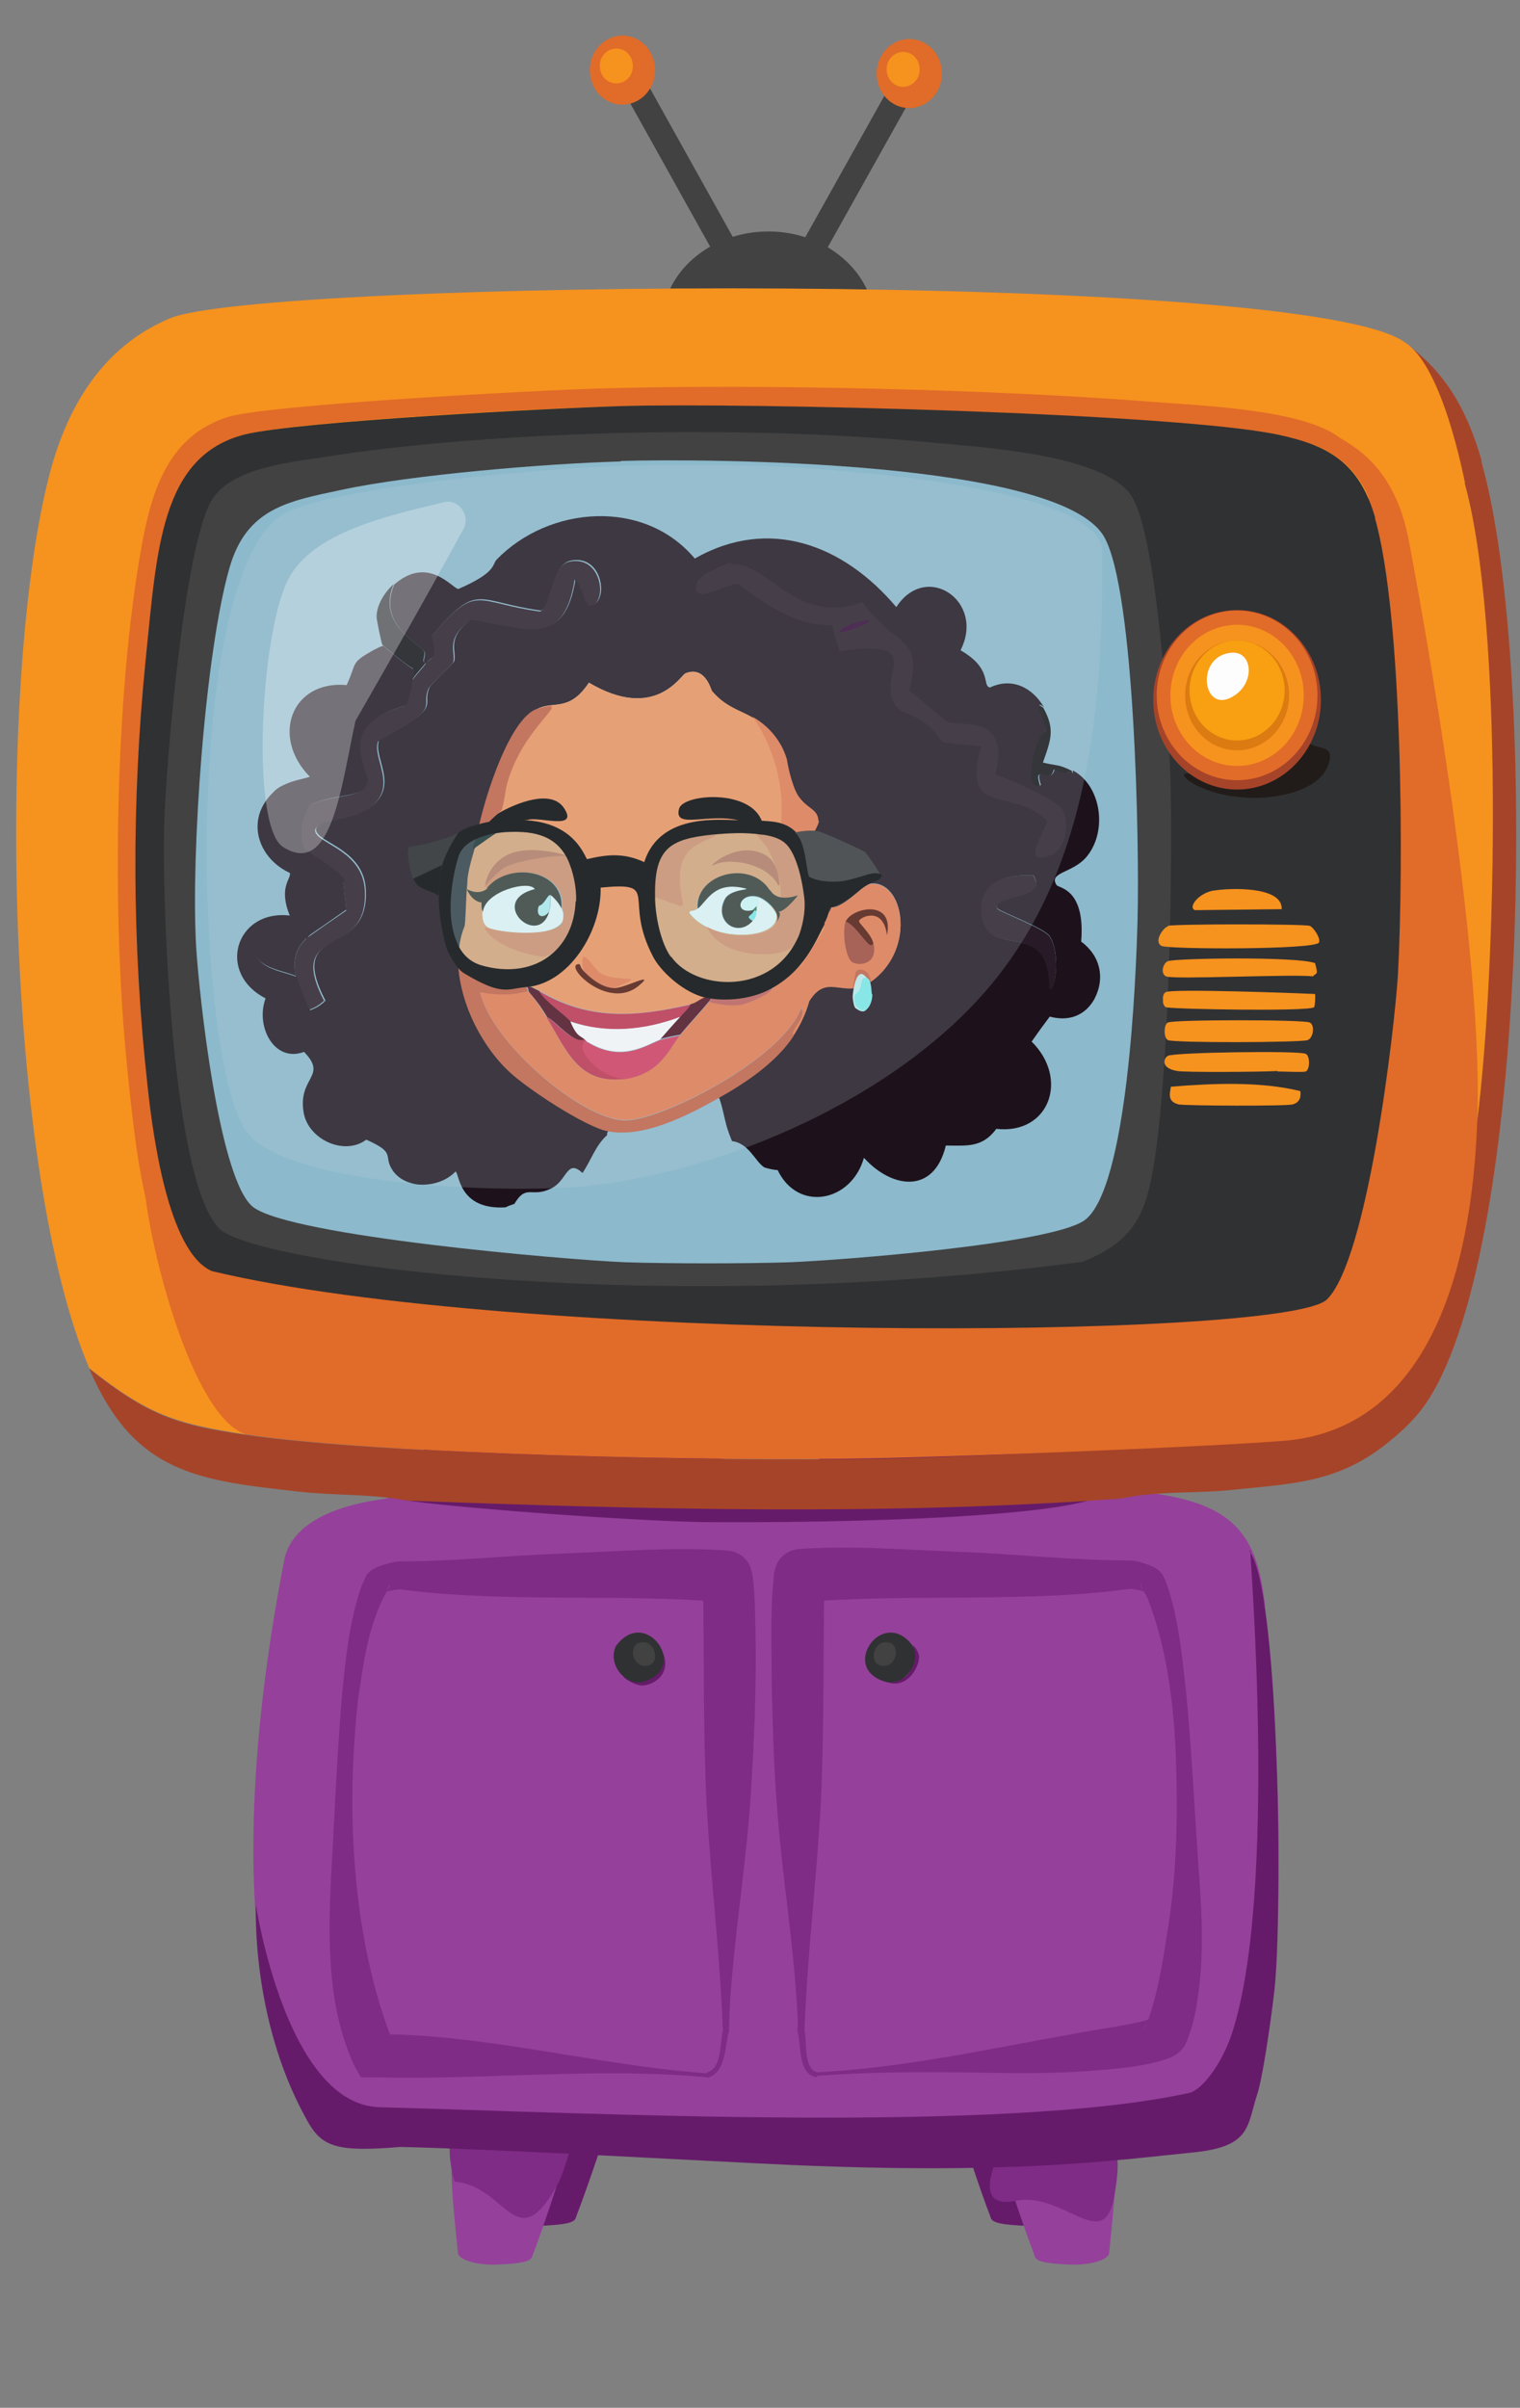 <?xml version="1.0" encoding="UTF-8"?>
<svg xmlns="http://www.w3.org/2000/svg" version="1.1" viewBox="0 0 310 491"><rect x="0" y="0" width="310" height="491" fill="#808080" stroke="none"/>
  <!-- Generator: Adobe Illustrator 29.1.0, SVG Export Plug-In . SVG Version: 2.1.0 Build 142)  -->
  <defs>
    <style>
      .st0 {
        fill: #c45f41;
      }

      .st1 {
        fill: #f6921e;
      }

      .st2 {
        fill: #c05e58;
      }

      .st3 {
        fill: #232323;
      }

      .st4 {
        fill: #8cb9cc;
      }

      .st5, .st6 {
        fill: #c2d3dc;
      }

      .st5, .st7 {
        opacity: .2;
      }

      .st5, .st8 {
        mix-blend-mode: screen;
      }

      .st9 {
        fill: #a34737;
      }

      .st10 {
        fill: #23110a;
      }

      .st11 {
        fill: #281a26;
      }

      .st12 {
        fill: #f0935d;
      }

      .st13 {
        fill: #bdeded;
      }

      .st14 {
        fill: #c12e4b;
      }

      .st15 {
        fill: #f3c4ac;
      }

      .st16 {
        isolation: isolate;
      }

      .st17 {
        fill: #e5fdfe;
      }

      .st18 {
        fill: #7f2c86;
      }

      .st19 {
        fill: #db7b11;
      }

      .st20 {
        fill: #2e643c;
      }

      .st21 {
        fill: #fbfbfc;
      }

      .st7, .st22 {
        fill: #7aebe9;
      }

      .st23 {
        fill: #e6794d;
      }

      .st24 {
        fill: #a64429;
      }

      .st25 {
        fill: #e16b28;
      }

      .st26 {
        fill: #511407;
      }

      .st27 {
        fill: none;
        stroke: #424242;
        stroke-miterlimit: 10;
        stroke-width: 5px;
      }

      .st28 {
        fill: #424242;
      }

      .st29 {
        fill: #211c19;
      }

      .st30 {
        fill: #f6d6c6;
      }

      .st31 {
        fill: #661b6a;
      }

      .st32 {
        fill: #17ae9d;
      }

      .st33 {
        fill: #d53a5c;
      }

      .st34 {
        fill: #303133;
      }

      .st35 {
        fill: #f89f12;
      }

      .st36 {
        fill: #95409b;
      }

      .st37 {
        fill: #353535;
      }

      .st38 {
        fill: #120f12;
      }

      .st39 {
        fill: #320532;
      }

      .st40 {
        fill: #1d121b;
      }

      .st41 {
        fill: #4e0b1b;
      }

      .st8 {
        opacity: .3;
      }

      .st42 {
        fill: #fdfdfd;
      }
    </style>
  </defs>
  <g class="st16">
    <g id="Layer_1">
      <g>
        <g>
          <g>
            <path class="st31" d="M217.2,451.5c0,1.3-3.4,2.5-7.7,2.4-8-.3-7.2-1.2-7.7-2.4s-2.4-6.5-4-11.5.1-1.2.1-1.2l19.9-1.2s.4.5.4.8c-.3,5.5-1,12.9-1,13.2Z"/>
            <path class="st36" d="M226.2,459.4c0,1.3-3.4,2.5-7.7,2.4-8-.3-7.2-1.2-7.7-2.4-.9-2.2-7.5-20.7-6.3-20.9s21.3,1.4,22.6,1.7-.9,18.8-.9,19.2Z"/>
            <path class="st18" d="M227,449c-2.4,10-10.4-2.2-19.9-.2s-3.3-10.2-2.6-10.3c1.2-.3,21,.2,22.7.5s0,9.5-.2,10.1Z"/>
          </g>
          <g>
            <path class="st31" d="M102.3,451.5c0,1.3,3.5,2.5,7.7,2.4,8-.3,7.2-1.2,7.7-2.4s2.4-6.5,4.1-11.5.9-2.6.9-2.6l-21,.2s-.4.5-.4.8c.3,5.5,1,12.9,1,13.2Z"/>
            <path class="st36" d="M93.4,459.4c0,1.3,3.5,2.5,7.7,2.4,8-.3,7.2-1.2,7.7-2.4.9-2.2,7.5-20.7,6.3-20.9s-21.3,1.4-22.6,1.7.9,18.8.9,19.2Z"/>
            <path class="st18" d="M92.8,444.9c10.7.9,12.5,16,21.1.2,1.2-2.3,3.5-10.2,2.8-10.3-1.3-.3-22.4,1.5-24.2,1.7s0,8.4.3,8.5Z"/>
          </g>
        </g>
        <g>
          <g>
            <g>
              <path class="st36" d="M63.4,435.1c0-.3,0-.5-.1-.8,0,.2.1.5.1.8Z"/>
              <path class="st36" d="M258,327.4c-2-18.7-9.6-23.5-40.5-24-15.3-.2-36.2.6-65,1.3-18.6-.3-34.4-1.6-48.6-1.5-9.1,0-17.6.7-25.8,2.5-11.7,1.6-18.8,5.9-20.1,12.3-3.7,19.1-13.3,74.3,2.3,108.9.5,1.2,8.3,7.7,12.6,7.9,39.7,1,119.7,9.3,164.2,4.1q16.7-1.9,19.7-14.4c6.1-31.7,4.1-68.3,1.1-97.1Z"/>
            </g>
            <g>
              <path class="st36" d="M166.6,423.1s70.2-4.3,71.1-8c0,0,4.4-7.8,4.3-34.9-.2-48.1-6.9-57.4-6.9-57.4,0-.8-3.8-1.6-4.6-1.6-15.9,1.3-54.6-1.2-67.2.2-1.6,0,.6,91.8,0,92.5.7,2.9,0,8.8,3.3,9.2Z"/>
              <path class="st18" d="M166.6,422.6c17.9-.9,35.6-4.9,53.2-8,4.1-.8,11.4-1.7,15.2-3-.7.4-1.5,1.3-1.7,2.4,0,0,.5-1.1.5-1.1,2.4-6.2,3.5-13.9,4.6-20.9,1.1-7.6,1.6-15.4,1.6-23.1,0-14.3-.7-29.1-5.8-42.6-.3-.7-.7-1.5-1.1-2,0,0-.5-1.4-.5-1.4,0,.5.3,1.3.7,1.6-.8-.2-2.2-.5-2.9-.5-21,2.9-44.8.9-66.6,2.7,0,0-.5,0-.5,0,2.2,0,4.2-1.6,4.8-3.6-.2,13.2,0,30.3-.7,44.5-.8,15.2-2.7,30.4-3.3,45.6,0,0,0,.4,0,.4,0,.2,0,.5-.2.7,0,0,.1-.6.1-.6.7,2.5-.3,8.1,2.7,8.9h0ZM166.6,423.6c-4-.6-3.1-6.6-4-9.6,0,0,.1-.6.1-.6,0,0,0,0,0,.1,0,0,0,.1,0,0,0,0,0,0,0,0s0,0,0,0c0,0,0-.2,0-.2,0,0,0-.9,0-1.1-.6-15-3.3-29.8-4.3-44.8-.6-7.7-.8-15.4-1-23.2,0-7.8-.4-15.7.5-23.5.1-.5.3-1.2.5-1.7.7-1.7,2.7-3.1,4.7-3.1,0,0-.5,0-.5,0,11.6-.8,22.8.2,34.3.6,11.1.5,22.3,1.7,33.3,1.7,1.3,0,2.2.3,3.4.7,1.6.5,3.9,1.5,3.9,3.6,0,0-.5-1.4-.5-1.4.7,1,1,2.1,1.4,3.3,2.1,6.7,2.7,13.7,3.5,20.6,1.1,11.3,1.7,23.8,2.5,35.2.6,8,1.1,15.9.3,23.9-.5,4.3-1.1,8.7-2.9,12.7-.4.8.3-.9.3-.9-.4,1.8-2,3.1-3.4,3.7-5.8,2.1-11.9,2.3-17.9,2.8-6,.4-12.1.4-18.1.3-12.1-.2-24-.3-36.1.6h0Z"/>
            </g>
            <g>
              <path class="st36" d="M144.2,423.1s-44.8-3.9-67.9-4c0,0-6.1-11-6.3-38.9-.4-48.1,6.9-57.4,6.9-57.4,0-.8,3.8-1.6,4.6-1.6,15.8,1.3,54.2-1.2,66.7.2,1.6,0-.6,91.8,0,92.5-.7,2.9-.7,8.8-3.9,9.2Z"/>
              <path class="st18" d="M144.2,423.6c-22.6-2.1-45.3.6-67.9,0,0,0-2.7,0-2.7,0,0,0-1.3-2.3-1.3-2.3-5.5-11.8-5.4-25.4-4.8-38.1.7-12.3,1.2-24.6,2.2-36.9.7-7.2,1.4-14.6,3.6-21.6.4-1.2.8-2.3,1.5-3.4,0,0-.5,1.5-.5,1.5,0-2.7,3.2-3.5,5.3-4.1.7-.1,1.2-.3,2-.3,10.9,0,22.1-1.2,33-1.6,11.4-.4,22.6-1.4,34.1-.6,0,0-.5,0-.5,0,2.2,0,4.3,1.6,4.9,3.6.5,1.3.5,2.9.7,4.2.7,14.6.2,29.2-.8,43.7-1,13.5-3.2,26.9-4.1,40.4-.1,1.8-.2,3.6-.2,5.4,0,0,0,.2,0,.2h0c0,0,0,0,0,0,0,0,0,0,0,0-.2-.5,0,.4,0,.4-.9,3-.6,8.9-4.6,9.6h0ZM144.2,422.6c3.1-.8,2.6-6.2,3.3-8.9,0,0,.1.6.1.6-.2-.3-.2-.8-.2-1.1-.6-15.2-2.5-30.4-3.3-45.6-.7-14.2-.5-31.3-.7-44.5.5,2,2.6,3.6,4.8,3.6,0,0-.5,0-.5,0-21.6-1.8-45.3.2-66.1-2.6-.6,0-2.2.3-2.9.5.4-.3.8-1.1.7-1.6,0,0-.5,1.5-.5,1.5,0,0,0,0,0,0-3.8,6.7-4.8,14.7-5.9,22.3-2.5,22.6-1.2,49.1,7.4,70.3,0,0-3.9-2.3-3.9-2.3,22.9,0,45.1,6.4,67.8,8h0Z"/>
            </g>
            <g>
              <path class="st31" d="M255,316.2c-.2-.3,5.7,70-3.8,98.6-2,6-6,11.4-8.7,12-37.9,8.3-121.3,4.1-165.1,2.9-19-.5-25.2-41.2-25.2-41.2,0,0-1.1,22.9,10.1,43.3.2.3.3.6.5.9,0,0,0,0,0,0,0,0,0,0,0,0,2.9,5.1,6,6.2,18.9,5.1,23.2.6,62,2.9,80,3.7,44.9,1.9,64.2-.8,81.9-2.6,11.6-1.2,10.7-5.4,12.8-11.8,1.3-3.8,3.5-20,3.7-23.2,1.5-18.9.6-80.1-5.3-87.6Z"/>
              <path class="st31" d="M63.4,435.1c0-.3,0-.5-.1-.8,0,.2.1.5.1.8Z"/>
            </g>
          </g>
          <g>
            <g>
              <path class="st31" d="M131,343.7c2.3,0,6.4-2.5,3.9-7.3-.2,2-.3,4.7-.7,4.8-1.3,1.5-5,.8-7,.8.6.6,2.5,1.7,3.7,1.7Z"/>
              <path class="st34" d="M125.6,335.7c-1.6,3.4,1.4,7.6,5,7.4,10.6-2.4,1.1-15.9-5-7.4Z"/>
              <path class="st28" d="M131.5,334.9c-3.8-.5-2.8,5.7.8,4.7,2.2-.6,1.4-4.4-.8-4.7Z"/>
            </g>
            <g>
              <path class="st31" d="M187.4,338c.2,1.3-2,6.4-6.2,5.1,1.9-.3,3.8-1.2,3.9-1.6,1.4-1.4,1.2-3.8,1.2-5.9.6.6.9,1.1,1.2,2.3Z"/>
              <path class="st34" d="M186.2,335.7c1.6,3.4-1.4,7.6-5,7.4-10.6-2.4-1.1-15.9,5-7.4Z"/>
              <path class="st28" d="M180.3,334.9c3.8-.5,2.8,5.7-.8,4.7-2.2-.6-1.4-4.4.8-4.7Z"/>
            </g>
          </g>
          <path class="st31" d="M225.4,303.8c0,4.6-39.9,6.8-80.1,6.6-15.5,0-62-3.7-63.2-4.7s5.9-17.8,17.4-19.3c11.7-1.5,39.9,12.2,57.9,12.2s42.4-14,54.2-12c8.1,1.4,13.9,15.4,13.9,17.3Z"/>
        </g>
        <g>
          <line class="st27" x1="156.9" y1="66.6" x2="183.7" y2="18.7"/>
          <line class="st27" x1="156.5" y1="66.1" x2="129.8" y2="18.2"/>
          <ellipse class="st28" cx="156.7" cy="66.2" rx="21.7" ry="19"/>
          <g>
            <path class="st25" d="M133.1,11.6c1.4,3.6-.2,7.7-3.6,9.2s-7.3-.2-8.7-3.8.2-7.7,3.6-9.2,7.3.2,8.7,3.8Z"/>
            <path class="st1" d="M122.6,12c.8-1.8,2.8-2.6,4.5-1.8s2.4,2.9,1.7,4.7-2.8,2.6-4.5,1.8-2.4-2.9-1.7-4.7Z"/>
          </g>
          <g>
            <path class="st24" d="M302.2,94h0c-3-10.3-7.2-18-15.8-24.2-1.7.4-3.4,3.3-3,4.9,6.7,5.3,10.7,12,13.6,20.2.3.9,1.4,2.5,1.7,3.6h0c7.9,28.6,6.4,98.9,2.6,129.8-.8,6.4-1.7,12.6-3,18.9-4.3,21.4-10,40.4-33,44.9-14.5,2.8-70.2,5.1-88.1,5.4-30.7.5-98.6-.8-127.1-4.9-14.5-2.1-20-4.1-31.9-13.5,9.2,21.5,22.3,22.8,43,25.1,7.2.8,14.6.4,21.7,1.8,48.5,1.8,97.2,3.1,145.6-.4.3,0,2.4-.6,6.4-.9,5.5-.5,11.1-.3,16.6-.9,12.6-1.3,21.7-1.5,31.9-9.9,3.6-2.9,6.6-6,8.9-10.1,19.9-34.4,21-151.1,9.8-189.7ZM300.5,98.1c.2,0,.4-.2.6-.2-.2,0-.3.2-.6.2ZM301.8,96.9c0,.3-.2.6-.5.8.4-.3.5-.5.5-.8,0-.1,0-.2,0-.3,0-.1,0-.2,0-.3,0-.3-.2-.5-.2-.8-.1-.5,0-.9.4-1.3-.5.4-.5.8-.4,1.3,0,.3.2.5.2.8,0,.1,0,.2,0,.3,0,.1,0,.2,0,.3Z"/>
            <path class="st30" d="M292.8,192.1c-.4,9.4-1.6,19.1-2.6,28.5l-3.4-.9c3.1-31,4.2-84.1-2.6-113.8-.5-2.4-3-6.8-3-7.2,0-1.1,12.3,71.5,11.5,93.4Z"/>
            <path class="st15" d="M290.3,220.6c-.6,6.2-1.1,12.3-2.1,18.4-1.8,10.7-3.5,22.6-11.1,30.5-.6.6-1.5,1.2-2.1,1.8-.8-1.1,1.8-2-.9-4,9.8-10,11.4-33.7,12.8-47.6l3.4.9Z"/>
            <path class="st1" d="M298.8,98.5c-.3-1.1-4.5-23.8-12.3-28.7-20.3-14.8-232.9-12.8-251.8-4.9-13.9,5.8-21.3,18.3-24.9,33C-.7,140.2,1.1,239,18.2,279c11.9,9.4,17.4,11.3,31.9,13.5.2-3.7,250.4-57.8,251.2-64.2,3.9-30.8,5.4-101.2-2.6-129.8Z"/>
            <path class="st25" d="M287.1,109.2c-3.1-15-12.2-18.7-14.1-20.1-7.7-5.7-28.6-6.4-38.7-7.2-31.4-2.5-79.6-3.6-111.1-2.7-12.4.3-68.3,3.3-76.6,5.8-12,3.7-15.6,14.6-17.7,26.3-5.5,30.3-6.1,75.2-3,106,.7,6.6,1.6,17.2,3.8,27,0,0,0,0,0,0,1.7,13.5,10,44.7,20.4,48.2,28.4,4.2,96.4,5.5,127.1,4.9,18-.3,70.2-2.4,84.8-3.6,25-2.1,37.9-26.3,39.3-65.6,1.4-39-14.2-119.1-14.2-119.1ZM270.7,265.1c-3.3,1.2-34.3,2-44.9,2.7-50.8,3.1-102-.7-152.7-5.4-23.2-5.7-29-9.3-34.8-14.5-2.6-9.7-7.5-21.1-8.1-26.4-3.3-28.8-3.4-58-.4-86.9,2.3-22.4,3-41.6,20.2-46,10.9-2.8,62.9-5.5,77.1-5.8,25.6-.6,112.1,1.5,133.5,5.8,9.1,1.9,15,4.9,18.5,12.7-1,27.8-20.7,169.2-8.2,163.7Z"/>
            <path class="st34" d="M280.5,105.7c-3.2-11.2-9.4-14.9-20-17.1,0,0,0,0,0,0-21.3-4.4-107.9-6.5-133.5-5.8-14.1.4-66.1,3.1-77.1,5.8-17.2,4.4-17.9,23.6-20.2,46-2.9,28.9-2.8,58.1.4,86.9,1,9.3,4.1,33.8,13.1,37.7,61.6,14.8,218.8,14.1,227.4,5.8,8.3-8,13.8-54.9,14.5-66.2,1.2-22,1-73.3-4.7-93.2ZM267.9,91.6c1.1.5,2.2,1,3.3,1.7-1-.6-2.1-1.2-3.3-1.7Z"/>
            <g>
              <path class="st28" d="M140.8,88.1c16.7,0,33.2.6,49.8,2.2,9.4.9,34.1,2.3,40,10.6,5.3,7.4,7.8,47.2,8.1,57.9.5,17.4-.2,71.9-5.1,86.2-2.3,6.8-6.7,9.8-12.8,12.3-86.9,11.5-168.7.4-176-6.7-9.9-9.6-11.8-67.9-11.3-82.8.4-12.4,4.1-57,9.8-66,4.3-6.7,16.8-7.6,24.1-8.8,21.7-3.4,51.3-4.9,73.4-4.9Z"/>
              <path class="st4" d="M126.6,94c17.4-.5,89.7-.2,98.6,15.5,6.3,11.1,7.2,63.2,6.8,78.1-.3,11.6-2,55.1-10.9,61.3-7,4.8-49.7,8.1-60,8.5-9.1.3-24.5.3-33.6,0-12.4-.5-67.8-5.3-75.8-11.2-7-5.2-11.1-43.3-11.7-53.2-1.1-18.7,1.8-59.8,6.8-77.2,3.5-12.2,12-13.6,22.8-15.9,14.3-3.1,42.1-5.4,57-5.8Z"/>
            </g>
          </g>
          <g>
            <path class="st25" d="M191.6,12.3c1.4,3.6-.2,7.7-3.6,9.2s-7.3-.2-8.7-3.8.2-7.7,3.6-9.2,7.3.2,8.7,3.8Z"/>
            <path class="st1" d="M181.1,12.7c.8-1.8,2.8-2.6,4.5-1.8s2.4,2.9,1.7,4.7c-.8,1.8-2.8,2.6-4.5,1.8s-2.4-2.9-1.7-4.7Z"/>
          </g>
        </g>
        <path class="st12" d="M155.7,176.6l2.9,14.2s1.5,2.2,2.3,1.9c2.4-1.1,4.1-5.6,4.1-10.5s-2.3-8.7-2.3-8.7l-7,3.1Z"/>
        <g>
          <g>
            <path class="st38" d="M176.3,177c-1.8-1.1-1,3-6.5,3.4,0-4.7-.8-6.5-4.1-9.8l.4-.5c1.3.4,9,3.9,9.4,4.3.6.6.5,1.5.7,2.5Z"/>
            <path class="st38" d="M176.3,177c.3,1.1.1,3,.6,3.4-.7.2-5.2,4.9-7.3,4.6.3-1.4.3-3.2.3-4.6,5.5-.4,4.6-4.5,6.5-3.4Z"/>
          </g>
          <g>
            <path class="st38" d="M86.8,135.2c-1,1.3-2.1,2.3-2.9,3.7.1-.9.4-1.7.3-2.6-.9-.3-5.9-4.5-6.2-4.8-.2-.2-1.2-5.2-1.2-5.7,0-2.5,1.7-5.1,3.5-6.7-3.6,8.5,5.6,12.2,6.2,13.8.3.9-.7,2.1.3,2.3Z"/>
            <path class="st38" d="M212.7,144.2c2.5,4.4,1.7,6.5,0,11.3,2.8.7,3.2.3,5.9,1.7v.6c-.7-1.3-.5,1.1-3.7-.9-.7,3.5-4.3-1.6-2.8,3.3-3.9,1.9-1.3-10.5,1.2-11.1.2-.5-3.3-7-.6-4.8Z"/>
            <path class="st11" d="M66.2,204c-.2,0-.9,1.1-3.1,1.9-.3,0-2.7-6.4-2.8-6.8-1-5.2,1.6-6.9,2.1-7.7q4.1-2.9,8.2-5.7-.3-2.9-.6-5.7c0-1.8-4.9-4.4-8.2-6.8-1.3-2.9-.6-6.4,1.2-9,5.2-2.5,11.7-1.1,11.7-5.1,0-.3-1.3-3.7-1.5-6.3-.4-7,8.6-8.3,9.4-9.1.3-.4,1.1-3.7,1.2-4.5.8-1.4,2-2.5,2.9-3.7,1.3-1.8,2.2-.3,1.2-5.7,9.5-11.1,8.9-6.9,22.2-5.1,2-.5,2-9.5,6.2-10.2,5.9-1.1,7.4,6.7,5,8.7-2.3,1.9-2-1.7-4.1-5-2.3,14.7-10.9,9.8-21.4,8.4-5.2,3.8-2.7,6.6-3.4,8.5-.2.5-4.7,4.6-5,5.3-1.8,4.2,3.2,3.4-10.3,10.8-1.4,3.9,5.6,10.6-4.3,15-2.8,1.3-10.2,1.4-8.2,4,1.6,2.1,9.4,3.9,9.8,11.3.9,14.7-16.6,6.6-8.2,22.8Z"/>
            <path class="st11" d="M214.2,201.8c0,0-.2-.2-.3-.3-.2-11.9-7.5-8.1-11.9-11.1-2.8-2-4.8-12.6,8.7-11.9,3.4,5.2-8.6,4.1-7.3,6.8.3.6,9.3,3.9,10.6,5.6,1.8,2.4,1.8,9,.3,11Z"/>
            <path class="st40" d="M62.4,191.3c-.5.9-3.1,2.5-2.1,7.7-3.5-1.4-9.2-1.7-8.5-7,1.1-8.4,9.7-.8,10.6-.8Z"/>
            <path class="st40" d="M70,179.8q.3,2.9.6,5.7-4.1,2.9-8.2,5.7c.3-.6,1.3-1.3,1.5-1.7,1.2-3.5-2.7-6.1-2.3-9.6q4.3,0,8.5-.2Z"/>
            <g>
              <path class="st38" d="M89.1,177q-.4,3.1-.7,6.2c-1.9-1.3-4.1-1-5.1-3.4q2.9-1.4,5.9-2.8Z"/>
              <path class="st32" d="M95.9,174.5c-.8,2.3-1.7,3.5-1.8,6.2-2.1,1.2-.7-5.5,2.1-7.6l-.3,1.4Z"/>
            </g>
            <g>
              <path class="st40" d="M54.2,203.5c-2.2,5.7,1.7,13.3,7.8,11,4.9,5-1.2,5.1-.1,12.2.8,5.6,8.3,9.1,12.8,5.7,6.3,2.8,3.3,3.2,5.4,6.3,2.8,4,9.6,3.6,12.8.2.8.2.5,7.9,10.2,7.3.6-.3,1.2-.5,1.8-.7,2.5-4.2,3.5-1.1,7.6-3.2,3.2-1.6,3.1-6.1,6.3-3.1,1.7-2.5,2.7-5.7,5-7.7,0-.5,0-.5.3-.9-4.5-.8-15.8-9.7-19.4-13.1-6.1-5.7-9.7-10.8-9.7-19.5,0-.4-.2-5.2-.9-6.7-.2-.5-.2-5.8,0-10.5-2.1,1.2-.7-5.5,2.1-7.6q-.1.7-.3,1.4c0-.3.8-2.1.9-2.2.8-1.6,1.5-4.3,3.8-3.6q-.6-.9-1.2-1.7c.6-5.9,4.7-20,10.3-22.6,3.3-1.6,6.5.7,10.4-5.3,13.5,8,18.7-1.5,19.7-1.9,4-1.6,5.2,3.3,5.4,3.6,4.7,5.6,9.5,3.5,13.5,11.1,1.6,3,2.1,7,3.8,9.9.7,1.2-.5,10.3.3,12.1,2.7,6.4,2.3,13,.6,15.9,3.9-6.6,1,2.3,4.7-1.2.3-.8,1.4-3.3,1.5-3.7.3-1.4.3-3.2.3-4.6,0-4.7-.8-6.5-4.1-9.8l.4-.5c1.3.4,9,3.9,9.4,4.3.6.6.5,1.5.7,2.5.3,1.1.1,3,.6,3.4,6.9-1.7,10.1,11.7,1.9,18.9-6.3,5.5-9.7-1.5-13.7,4.8-.2.3-.6,2.9-3.2,7-3.6,5.5-9.8,9.6-15.3,12.7.7,1.8,1,3.7,1.5,5.6.4,1.5,1.1,3.2,1.2,3.4,3.4.4,4.7,4.1,6.5,5.3.3.2,2.1.6,2.8.6,4.1,8.6,15,6.6,17.6-2.5,5.7,6.3,14.3,7.5,16.7-2.5,4.3,0,7.4.5,10.3-3.4,10.8,1.2,14.9-10.2,7.2-17.8q1.8-2.6,3.7-5.1c3.6,1,7,0,9-3.4,2.4-4.4,1.3-9-2.6-11.9.9-10.8-4.6-10.9-5-11.5-1.8-2.7,3.4-2.4,6.2-5.9,4.2-5.2,2.9-14.4-2.9-17.5v.6c-.7-1.3-.5,1.1-3.7-.9-.7,3.5-4.3-1.6-2.8,3.3-3.9,1.9-1.3-10.5,1.2-11.1.2-.5-3.3-7-.6-4.8-2.4-4.1-6.6-6.1-11-4-1.7-.4.6-3.8-6-7.6,5.1-10-7-18.2-13.1-8.8-10.8-12.8-26-18.5-41.1-9.9-10.3-12.3-29.7-10.8-40.4.2-1,1.1,0,2.6-7.8,6-1.2,0-6.1-7-13.1-.9-3.6,8.5,5.6,12.2,6.2,13.8.3.9-.7,2.1.3,2.3,1.3-1.8,2.2-.3,1.2-5.7,9.5-11.1,8.9-6.9,22.2-5.1,2-.5,2-9.5,6.2-10.2,5.9-1.1,7.4,6.7,5,8.7-2.3,1.9-2-1.7-4.1-5-2.3,14.7-10.9,9.8-21.4,8.4-5.2,3.8-2.7,6.6-3.4,8.5-.2.5-4.7,4.6-5,5.3-1.8,4.2,3.2,3.4-10.3,10.8-1.4,3.9,5.6,10.6-4.3,15-2.8,1.3-10.2,1.4-8.2,4,1.6,2.1,9.4,3.9,9.8,11.3.9,14.7-16.6,6.6-8.2,22.8-.2,0-.9,1.1-3.1,1.9-.3,0-2.7-6.4-2.8-6.8-3.5-1.4-9.2-1.7-8.5-7,1.1-8.4,9.7-.8,10.6-.8.3-.6,1.3-1.3,1.5-1.7,1.2-3.5-2.7-6.1-2.3-9.6l8.5-.2c0-1.8-4.9-4.4-8.2-6.8-1.3-2.9-.6-6.4,1.2-9,5.2-2.5,11.7-1.1,11.7-5.1,0-.3-1.3-3.7-1.5-6.3-.4-7,8.6-8.3,9.4-9.1.3-.4,1.1-3.7,1.2-4.5.1-.9.4-1.7.3-2.6-.9-.3-5.9-4.5-6.2-4.8-.7.1-1.4.6-2.1.9-4.7,2.7-3.2,2.3-5.4,7.1-11.3-1-15.5,10.6-7.5,18.7-1.6.5-3.1.7-4.7,1.4-1.2.5-2,.9-2.9,1.9-5.6,5.5-3,13.3,3.5,16.3.4,1.2-2.4,2.8,0,8.7-11.1-1.3-15.1,11.9-4.7,17ZM210.7,178.4c3.4,5.2-8.6,4.1-7.3,6.8.3.6,9.3,3.9,10.6,5.6,1.8,2.4,1.8,9,.3,11,0,0-.2-.2-.3-.3-.2-11.9-7.5-8.1-11.9-11.1-2.8-2-4.8-12.6,8.7-11.9Z"/>
              <g>
                <path class="st11" d="M149.2,115.1c7.4-.7,12.8,12.6,26.7,7.7,6.8,9.5,12.5,6.6,9.5,18.1,1.5.8,7.3,6.2,7.8,6.3,3.2,1.2,12.8-1.8,9.8,10.7,2.8,1,12.6,5.1,13.8,7.4,1.4,2.7.4,8.1-2.5,9.1-6.8,2.5-.5-5.9-.7-7-7.3-7.1-17.6-.5-13.5-15.2q-3.9-.4-7.8-.8c-4.9-6.8-7.8-5-9.5-7.3-4.7-6,7.3-14-11.6-11.3q-.7-2.6-1.5-5.3c-7.2.2-13.5-4.1-19.1-8.4-2.5-.2-10.1,5-8.4-.5.4-1.2,5.6-3.7,6.9-3.9Z"/>
                <path class="st39" d="M176.8,126.5c1.8-.1-1.5,1.3-2.1,1.5-7.1,2.7-2-1.2,2.1-1.5Z"/>
              </g>
            </g>
          </g>
          <g>
            <g>
              <path class="st23" d="M163.4,205.5c-3.7,10.4-28.8,23.1-36,22.9-9.1-.3-27.3-16-29.5-26.2,3.2.7,6.6.7,9.7-.2.4.5,1.8,1.9,3.8,5.3,4.1,6.8,6.5,13.9,15.9,12.7,7.4-.9,9.2-6.3,11.5-9,1.9-2.3,4-4.5,5.9-6.8,2.1.5,4.5.9,6.6.6,1.3-.2,6.9-2.5,6.3-3.7,1.4-.7,4.9-3.5,5.9-4.6,1.2,2.8,1.1,6.1,0,9Z"/>
              <path class="st2" d="M157.5,201.2c.6,1.2-5.1,3.5-6.3,3.7-2.1.3-4.5,0-6.6-.6.3-.3.4-.9.6-1.2,4,.9,8.7,0,12.3-1.9Z"/>
              <g>
                <path class="st23" d="M161.9,211.1c-1-1,2.8-3.8,1.5-5.6,1.1-2.9,1.2-6.2,0-9,1-1.1,3.4-6,4.1-7.6.3-.8,2-3.5,2.1-3.9,2.1.3,6.7-4.5,7.3-4.6,6.9-1.7,10.1,11.7,1.9,18.9-6.3,5.5-9.7-1.5-13.7,4.8-.2.3-.6,2.9-3.2,7Z"/>
                <path class="st9" d="M178.1,192.2c1.1,4.4-2.8,4.9-4.3,4-1.4-.9-2.1-6.4-1.3-8.4,2.5,1.1,5.1,6.6,5.6,4.3Z"/>
                <path class="st26" d="M178.1,192.2c-.5,2.3-3.1-3.3-5.6-4.3,1.2-2.8,9.9-4.7,8.4,2.8-.8-6.1-5.6-3.6-5.7-2.9-.1.5,2.4,2.5,2.9,4.5Z"/>
              </g>
              <path class="st12" d="M144,203.3c-1,.3-1.9,1.3-3.2,1.5-11.2,2.6-20.5,3.3-30.8-2.8-.6-.3-1.2-.6-1.8-.9,8.5-1.9,14.7-11.9,14.5-20.7,12.5-1.2,4.4,2.1,10.7,14.1,2.6,4.9,5.9,6.7,10.6,8.8Z"/>
              <g>
                <path class="st41" d="M108.2,201.2c.6.3,1.2.6,1.8.9,1.4,2.2,4.3,4.1,6.5,6.2.1.1.6,1.6,1.5,2.6.4.4,1,.7,1.5,1.1-2.3,1.2-5.8-3.5-7.9-4.6-2-3.4-3.5-4.7-3.8-5.3,0,0,0-.5-.3-.9.3,0,.6,0,.9,0Z"/>
                <path class="st41" d="M145.2,203c-.2.4-.3.9-.6,1.2-1.9,2.3-4,4.5-5.9,6.8-.9.1-3.6.7-4.1.9,1.3-1.6,2.7-3.1,4.1-4.6.7-.8,1.6-1.6,2.1-2.5,1.3-.3,2.2-1.3,3.2-1.5l1.2-.3Z"/>
                <path class="st33" d="M138.7,211.1c-2.2,2.7-4,8-11.5,9-5.6-.3-10.8-6.9-7.6-7.7,7,4.4,11.9.9,15-.3.6-.2,3.2-.8,4.1-.9Z"/>
                <path class="st14" d="M119.4,212c.3.2.3.3.3.3-3.1.8,2.1,7.4,7.6,7.7-9.3,1.2-11.8-5.9-15.9-12.7,2.2,1.2,5.6,5.8,7.9,4.6Z"/>
                <path class="st14" d="M140.8,204.9c-.5.9-1.4,1.7-2.1,2.5-7.2,2.7-15,3.5-22.3.9-2.1-2.1-5.1-4-6.5-6.2,10.3,6.1,19.7,5.3,30.8,2.8Z"/>
                <path class="st21" d="M138.7,207.4c-1.4,1.5-2.8,3.1-4.1,4.6-3.1,1.2-8,4.7-15,.3,0,0,0,0-.3-.3-.5-.4-1.1-.7-1.5-1.1-.9-1-1.4-2.5-1.5-2.6,7.3,2.5,15.1,1.8,22.3-.9Z"/>
              </g>
            </g>
            <g>
              <g>
                <path class="st21" d="M153.4,187.9c1-1.2.6-.9.9-2.2,0-.3,0-.6,0-.9,0,0,.8-.3,0-1.9,1.8.4,4.1,2.8,4.1,4,0,4.5-11.5,5.2-16.6.6-2.5-2.3-.5-1.4.4-2.2,1.9-1.5,3.2-5.4,9-4.3,3.1.6-2.1,0-3.4,2.3-2.4,4.5,2.5,8,5.6,4.5Z"/>
                <path class="st17" d="M154.3,182.9c.8,1.6,0,1.8,0,1.9q-.4.5-.9.9c-3.9.9-2.9-3.6.9-2.8Z"/>
                <path class="st22" d="M154.3,185.7c-.3,1.2.2,1-.9,2.2-1.8-1.1,0-1,.3-2.2h.6Z"/>
                <path class="st20" d="M154.3,185.7h-.6c0,0-.2,0-.3,0q.4-.5.9-.9c0,.3,0,.7,0,.9Z"/>
              </g>
              <g>
                <path class="st40" d="M102.3,167.9c-4,5.4-4.8,19.3-4.7,18.6.3.5-2.7,12.8-2.9,12.4-2.3-4.3-5.9-13.6-1.2-23.5,1.1-2.4,5.5-7.2,8.8-7.4Z"/>
                <path class="st12" d="M163.4,190c2.8-6.8-4.8-3.1-5-3.1,0,4.5-11.5,5.2-16.6.6-2.5-2.3-.5-1.4.4-2.2-.4-2.8,1.9-5,4.1-6.3,1.1-.6,3.5-.6,5.3-.6s4.1,1.9,5.6,3.5c.5.6,8.2-11.7,8.4-11.8.1,0,1.1-2.5,1-2.9-.1-1.1-3.4-4-4.1-5.3-1.7-2.9-2.2-6.9-3.8-9.9-4-7.7-8.8-5.6-13.5-11.1-.2-.3-1.4-5.2-5.4-3.6-1,.4-6.2,9.9-19.7,1.9-4,6-7.1,3.7-10.4,5.3-5,6.7-12.7,27.5-12.6,27.4-.6,2.5-1.8,5.6-1.8,8.4-.3,2.3-.3,8.1-.6,8.7-2.3,5.6-.6,11.8,0,13,0,.2,8.6-.2,12.7-.8.3,0,.6,0,.9,0,8.5-1.9,14.7-11.9,14.5-20.7,12.5-1.2,4.4,2.1,10.7,14.1,2.6,4.9,5.9,6.7,10.6,8.8q.6-.2,1.2-.3c4,.9,8.7,0,12.3-1.9,1.4-.7,4.9-3.5,5.9-4.6,1-1.1,4.1-6.2,4.7-7.7-3.7,3.5-.7-5.3-4.7,1.2ZM117.9,183.2c-1.1-.2-.3,1.9-.6,2.3-.5.8-1.9-1-2.3.8,0,.4,0,1,0,1.2,2.9.7-2.3,7.4-3.4,7.4-.8,0-1.6-3.1-4.1-2.8-1.2.2-6.2-1-9-5.6.3-1.7.6-4.7.7-4.9,0-.2-.1-1,.3-1.7,2.5-4.6,12.2-5.6,16.7-5.4,1.2,2.5,1.9,5.9,1.8,8.7ZM146.2,162.1c-.7,0-1.4,0-2.1,0,.7,0,1.4-.1,2.1,0ZM140.4,163.2c-.3.2-.6.3-.8.5.2-.2.5-.3.8-.5Z"/>
                <path class="st21" d="M109.1,181.3c-9.8,2.5.7,12.2,2.9,4.6.4-1.2.3-2.2.3-3.4.3,0,2,1.8,2.3,2.8,0,.2.3.9.3.9,0,.2,0,.4,0,.6s0,.5,0,.6c-1,3.7-10.9,3.3-15,1.9-1.4-.5-1.6-2.1-1.5-3.4.5-4.2,9.5-6.5,10.6-4.6Z"/>
                <path class="st23" d="M116.1,174.5c-4.5-.2-14.2.8-16.7,5.4-.4.7-.2,1.5-.3,1.7,4-6.1,16.3-4.5,15.6,3.7,0,.2.5,1,0,2.8-1.9,3-11.3,2.2-14.7,1.3-.2,0-1.6-.7-.9.3,2,3,6.9,4.4,8.5,4.8,2.3.6,3.2.7,4,.4,4.8-1.7,6-9.1,6.3-11.8.3-2.2-.5-6.2-1.8-8.7Z"/>
                <path class="st13" d="M112,186c-1.3,1.7-2.9.9-2.1-1.2,1.2-.3,1.7-2.2,2.3-2.2,0,1.2,0,2.2-.3,3.4Z"/>
              </g>
            </g>
          </g>
        </g>
        <path class="st38" d="M97,190.2"/>
        <path class="st0" d="M95.2,195.8c2.9,3.2,8,6,12.1,5.4.3.5.3.9.3.9-3.1.9-6.5.9-9.7.2,2.2,10.1,20.4,25.9,29.5,26.2,7.2.2,32.2-12.5,36-22.9,1.3,1.8-2.5,4.6-1.5,5.6-3.6,5.5-9.8,9.6-15.3,12.7-6.4,3.6-15.3,8.2-22.6,6.8-4.5-.8-16.5-8.7-20.1-12.1-5.8-5.4-10.5-14.6-10.5-23.3,0,0,1.7.6,1.8.6Z"/>
        <path class="st0" d="M102.3,165.2c-1,.6-4.4,6.2-5.3,7,.6-5.9,6.5-26,12.7-27.7,7.8-2.2-2.6,2.8-6.2,15-.5,1.8-.6,3.9-1.2,5.7Z"/>
        <g>
          <path class="st23" d="M125.2,201.5c-2.4-.1-4.6-1.8-6.2-3.4-1.1-6.4,2-.6,3.4.3,3.6,2.3,10.6-.2,2.8,3.1Z"/>
          <path class="st26" d="M119.1,198.1c1.6,1.6,3.7,3.3,6.2,3.4,2.2,0,8.5-3.5,5.1-.6-6.3,5.5-15.8-4.3-12.3-4.3.3,0,.2.7,1,1.5Z"/>
        </g>
        <path class="st23" d="M145.2,170.2c1.7-.2.5.4-1.8,1.4-3.6,1.6-5.9,4.3-4.1,12.7,0,.3-.2.2-.4.5q-2.7-.9-5.4-1.9c-.2-9.9,3.5-11.9,11.7-12.7Z"/>
        <path class="st0" d="M176.9,198.3l.6,1.2c.6,1.2-1.8,1.9-1.8,1.9-.7.2-1.2.6-1.8,0l.6-3.1c.6-1.2,2.2-.3,2.3,0Z"/>
        <path class="st23" d="M166.9,167.3c-.1-2.4-2.4-2.4-4.1-5-1.4-2.2-2.3-7.1-2.3-7.4-1.8-6.2-7-8.7-7-8.7,0,0,8.2,10.5,5.3,24.8-.3,0-2.4-1.3-2.9-1.4-3.2.4-.6,1,.9,3.9,2,3.7,3.1,8.3,2.1,12.5,0,.2,0,1.1,0,1.1,0,0-.6,1.4-1.2,1.9-2.9,2.5-8.8,1.8-10.6,1.2-1.2-.3-2.9-1.2-2.9-1.2,0,0,1.8,5.6,11.7,5.6s8.4-8,8.8-9.9c.5-2.8,0-6.2-1.8-9.9,0-.2,4.2-6.2,4.1-7.4Z"/>
        <g>
          <path d="M96.4,173.1c0,.2.3,0,.6-.3,3.5-2.5,5.3-3.7,6.5-4.3,2.3-1.2,3.9-1.3,4.1-1.3,2.2-.8,10.4,2.2,7.5-2.3-2.6-4.2-10-1-13.2.8-1,.6-5.4,4.7-5.5,7.5Z"/>
          <path d="M155.3,170c.3.4.4-1.5.1-2.5-2.4-6.7-16.1-5.6-16.9-2.6-1.2,4.4,6.1.7,12.6,2.5,1.6.6,2.2.6,4.1,2.6Z"/>
        </g>
        <g>
          <path class="st13" d="M177.5,203.2c0-1.2,0-3.1-.6-3.7s-1.1-1.3-1.8-.6-1.1,2.9-1.2,4.3c0,.5.2,2.1.6,2.4,1.2.9,1.9.8,2.3.1,1.2-2,.6-1.7.6-2.6Z"/>
          <path class="st22" d="M177.8,202.7c-.1-1.7-.3-3-.9-3.2-1.8-.6-.6,1.9-2.3,3.1-.7.5-.3,2.1,0,2.5,2,2.6,3.4-.6,3.3-2.4Z"/>
        </g>
        <path class="st0" d="M159,180.3c0,.2-.2.4-.3.2-2.3-4.5-10.1-5.7-13.1-4.1-1.8.9,4.4-5.1,10.2-2.2,2.9,1.4,3,4.9,3.2,6.2Z"/>
        <path class="st10" d="M162.7,182.6c-2.6.8-4.2.5-5.2-.5-.2-.3-.4-.5-.6-.7-4.1-6.2-15.2-3.1-14.6,3.9,1.9-1.5,3.2-5.4,9-4.3,3.1.6-2.1,0-3.4,2.3-2.4,4.5,2.5,8,5.6,4.5-1.8-1.1,0-1,.3-2.2,0,0-.2,0-.3,0-3.9.9-2.9-3.6.9-2.8,1.8.4,4.1,2.8,4.1,4,.3.8-.4,1.5-.3,1.4.6-.6,1.2-1.9.6-2.3,1.4,0,4-3.4,4-3.4Z"/>
        <path class="st0" d="M98.8,180.9s2.6-3.4,4.7-4.3c3.3-1.4,11.2-2.5,12.9-1.9s-6.9-2.8-12.4-.6c-.8.3-2.1,1.1-2.8,1.9-2.3,2.5-2.3,5-2.3,5Z"/>
        <path class="st10" d="M99.5,181.1h0c-1.9,1.7-4.3.2-4.3.2,0,0,.8,2.2,2.7,2.7,0,0,.2,0,.3,0,0,1.1,0,1.4.3,1.9.5-4.2,9.5-6.5,10.6-4.6,0,0,.1.1.2.2.1.2,0,.2,0,.3.1,0,.1-.1,0-.3,0,0,0-.1-.2-.2-9.8,2.5.7,12.2,2.9,4.6-1.3,1.7-2.9.9-2.1-1.2-.5-.2-.9-.3-1.2-.4.3.1.7.2,1.2.4,1.2-.3,1.7-2.2,2.3-2.2.3,0,2,1.8,2.3,2.8.7-8-10.8-9.7-15.2-4.2Z"/>
        <g>
          <path class="st7" d="M118.7,182.2c0,9.7-9,16.7-16.4,16.7s-11.2-6.4-11.2-16.1,5.5-13.6,12.9-13.6,14.7,3.3,14.7,13Z"/>
          <path class="st7" d="M165.1,182.9c0,14.1-10.5,18.5-19.2,18.5s-13.1-7-13.1-17.8,6.4-15,15.1-15,17.2,3.6,17.2,14.4Z"/>
          <g>
            <path d="M168.1,188.3c3.4-5.9-2.2-11.7-2.9-13.6-1.8-5-4-6.2-5.9-6.8-1.2-.4-3.5-.6-7.6-.6s-17-1.9-20.3,8.5c-4.2-1.9-7.4-1.6-11.7-.6-.9-1.7-3.2-7.2-12-7.9-1.1,0-5.4-.4-9.4.6-4.7,1.2-4.6,1.8-5.9,3.1s-2.7,6.1-2.9,11.1c-.2,4.4,1.2,10.5,1.8,11.8.4.8,1.8,3.7,3.4,4.6,7.8,4.7,8.8,3.1,12.5,2.8,8.8-.6,15.5-11.4,15.3-20.3,12.5-1.2,4.4,2.1,10.7,14.1,1.5,2.9,5.7,6.8,9.8,8.1,2.9.9,8.7,1.1,13.5-1.2,7.6-3.7,10-10.5,11.7-13.6ZM117.4,183.8c-.2,4.7-2,8.3-4.8,10.7-3.6,3.1-8.9,4-14.6,2.3-3.4-1.1-4.6-3.9-5.1-5.4-2.3-6.2,0-14.9.6-16.7,1.1-3.6,6.1-4.7,9.4-5,5.1-.3,10.2.2,12.8,5.4,1.2,2.5,1.9,5.9,1.8,8.7ZM136.8,195.1c-2.1-2.9-3.2-8.6-3.2-12.2-.2-9.9,3-11.8,11.7-12.7,3.3-.3,6.7-.5,10,0,.5,0,1.4.2,1.8.3,1.2.3,2.5.8,3.4,1.8s2.6,3.7,3.5,10.5c.3,2.1,0,5-1,7.8,0,0,0,0,0,0-5.2,12.6-21.2,11.5-26.1,4.5Z"/>
            <path class="st37" d="M176.6,173.9c-.3-.4-8.1-3.9-9.4-4.3-1.5-.5-4.8,0-5,.2,2.8,2.7,1.7,9.2,4.1,11.8s2.2-.7,3.4-1.4v.2h1.3v-.5c5.3-.5,7-1.8,8.8-.8-.2-1-2.6-4.5-3.2-5.1Z"/>
            <g>
              <path class="st3" d="M90.1,176.4q-2.9,1.4-5.9,2.8c-.3-.7-1.6-6-.7-6.5,13.4-2.1,10.4-6.4,6.6,3.7Z"/>
              <path d="M90.1,176.4q-.4,3.1-.7,6.2c-1.9-1.3-4.1-1-5.1-3.4q2.9-1.4,5.9-2.8Z"/>
            </g>
            <path d="M177.5,180.3c-.5-.4,2.6-.7,2.3-1.9-1.7-1-3.6.5-8,1.3-5.6.5-7.3-1.3-7.3-1.3l.6,1.9c0,.3.3,1.5.6,2.7l-1.2.4,1.2,4.3c3.2-3.4,4.9-2.2,8.8-5.6,1.4-1.1,2.6-1.8,2.9-1.9Z"/>
          </g>
        </g>
        <path class="st6" d="M231.1,144.7"/>
        <path class="st6" d="M161,127.9"/>
        <path class="st42" d="M101.2,115.5"/>
        <path class="st5" d="M224.8,111.8c-2.4-13.3-59-16.5-70-16.8-8.8-.3-19.7-.3-28.5,0-14.1.4-56.3,4-67.7,9.4-21.7,10.2-19.1,112-8.3,126.4,8.8,11.7,56.1,12.6,70,11,28.3-3.2,62.4-18,81.5-40.6,20.5-24.3,23.3-58,23-89.4Z"/>
        <g class="st8">
          <path class="st42" d="M80.6,133"/>
          <path class="st42" d="M94.5,107.9c1.5-2.8-.9-6.2-3.9-5.5-11.6,2.8-26.8,6.1-31.8,15.7-5.7,11-7.7,50.3-1.1,54.6,10,6.4,11.9-12.6,14.8-25.7,0,0,3.5-6.1,8-14,4.7-8.2,10.3-18.3,14-25.1Z"/>
        </g>
        <g>
          <path class="st29" d="M246,159.1c1.3.8,2.8,1.2,4.3,1.3,6.4.5,12.9-3.1,15.8-9.4,2.3,2,5.6.8,5.1,3.8-1,6.2-9.9,7.8-14.7,7.9-13.8.2-20-8.2-10.4-3.6Z"/>
          <ellipse class="st24" cx="252.3" cy="142.7" rx="17.1" ry="18.3"/>
          <ellipse class="st25" cx="252.3" cy="141.8" rx="16.4" ry="17.3"/>
          <ellipse class="st1" cx="252.3" cy="141.8" rx="13.6" ry="14.4"/>
          <ellipse class="st19" cx="252.3" cy="141.8" rx="10.6" ry="11.2"/>
          <ellipse class="st35" cx="252.3" cy="140.8" rx="9.7" ry="10.2"/>
          <path class="st42" d="M251.2,133.1c4.1-.3,4.8,5.6.9,8.5-6.8,5-8.7-7.9-.9-8.5Z"/>
        </g>
        <g>
          <path class="st1" d="M238.2,188.8c1.4-.4,27.6-.4,28.9,0,.7.2,2.3,2.5,1.9,3.4-.7,1.5-30.7,1.4-32.1.7-1.7-.9.4-3.8,1.3-4Z"/>
          <path class="st1" d="M268.2,196.4c.8,2.8.1,1.9-.4,2.7-4.1-.5-28.7.7-30,0-1.2-.6-.6-2.7.4-3.1,1.5-.6,26.3-1,30,.4Z"/>
          <path class="st1" d="M238.2,208.5c1.3-.6,27.6-.6,28.9,0,1.1.5.8,3.1-.4,3.6-1.3.5-27.2.6-28.5,0-.9-.4-.9-3.2,0-3.6Z"/>
          <path class="st1" d="M260.5,218.4c-3.3.2-18.8.3-20.4,0-3.6-.6-2.7-2.7-1.9-3.1,1.2-.7,26.8-1.1,28.1-.4.9.4.9,3.2,0,3.6-.4.2-4.3,0-5.7,0Z"/>
          <path class="st1" d="M265.2,222.5c.2,1.3-.2,2.3-1.5,2.7-1.1.4-22.3.3-23.4,0-2.1-.6-1.8-1.9-1.5-3.6,8.6-.7,18.3-1.1,26.4.9Z"/>
          <path class="st1" d="M268.2,202.7c.1.3,0,2.5-.2,2.7-1.2.9-28.8.4-30.2,0-.4-.1-.6-.9-.6-.9,0-.8-.2-1.8.6-2.2,1.4-.7,26.6.2,30.4.4Z"/>
          <path class="st1" d="M247.6,181.6c3-.5,14-1,13.8,3.8l-17.7.2c-1.5-.6.8-3.5,3.8-4Z"/>
        </g>
      </g>
    </g>
  </g>
</svg>